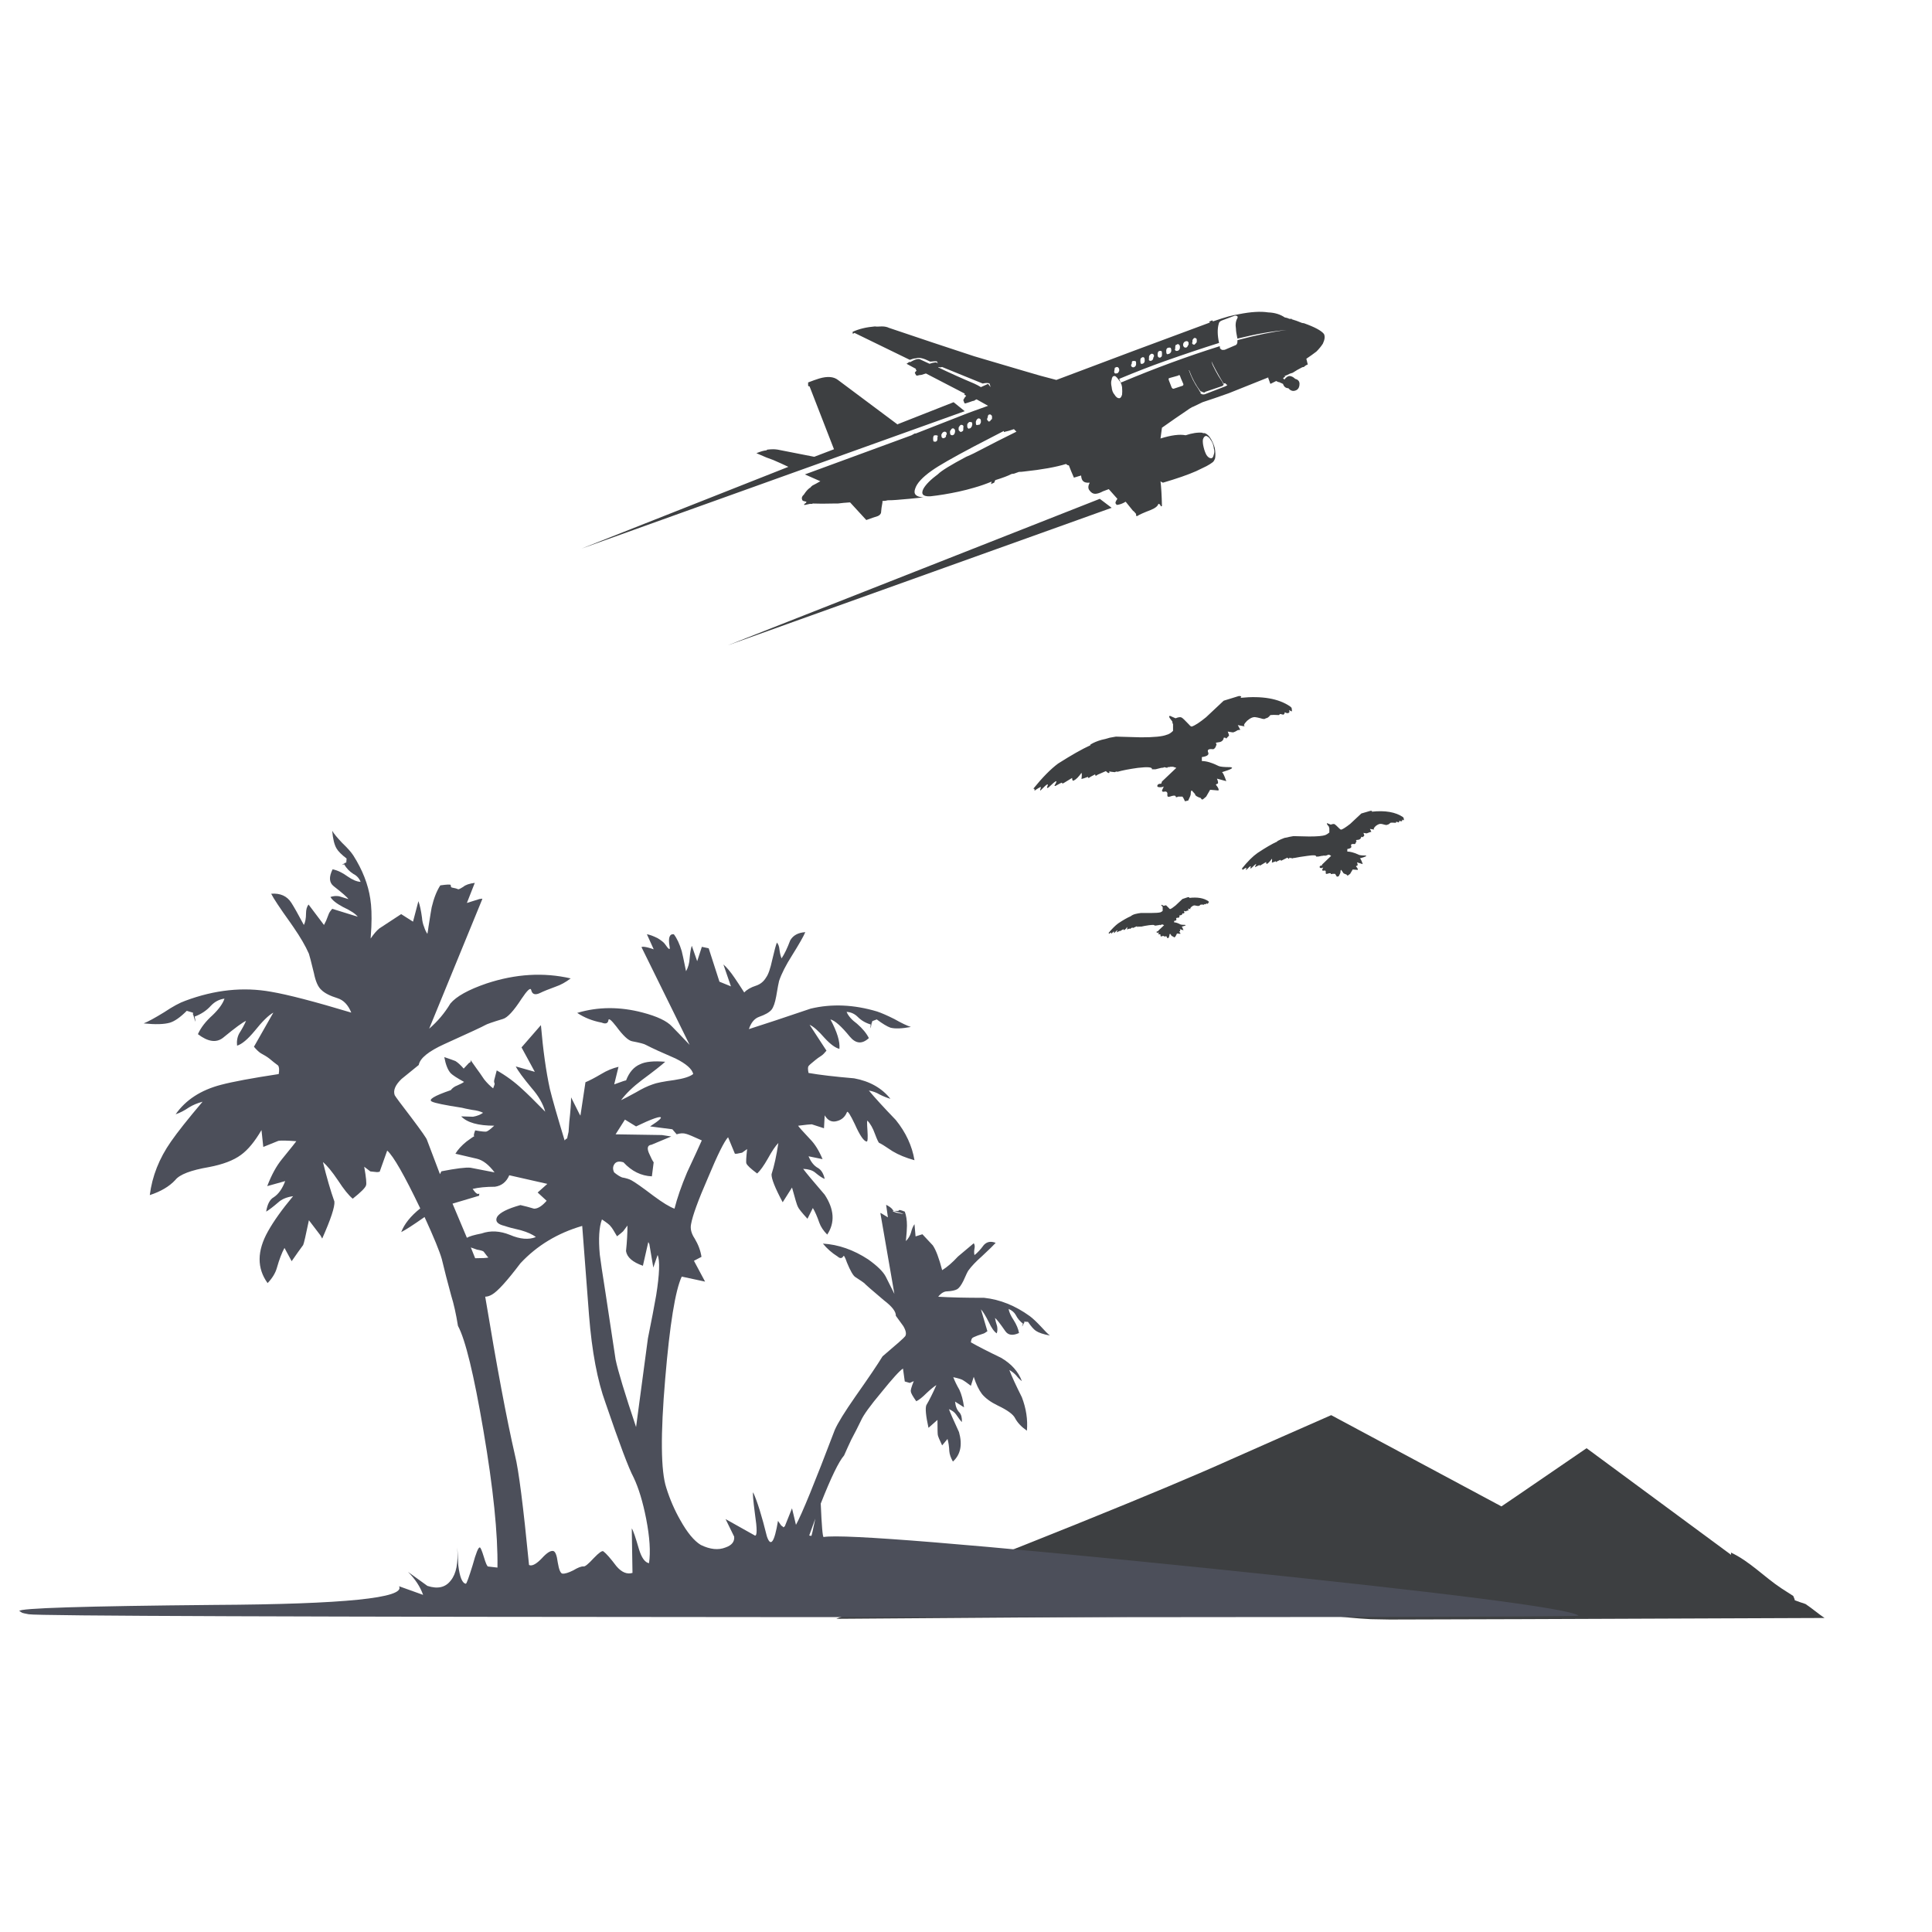 <?xml version="1.0" encoding="utf-8"?>
<!-- Generator: Adobe Illustrator 16.0.0, SVG Export Plug-In . SVG Version: 6.00 Build 0)  -->
<!DOCTYPE svg PUBLIC "-//W3C//DTD SVG 1.1//EN" "http://www.w3.org/Graphics/SVG/1.1/DTD/svg11.dtd">
<svg version="1.1" id="Layer_1" xmlns="http://www.w3.org/2000/svg" xmlns:xlink="http://www.w3.org/1999/xlink" x="0px" y="0px"
	 width="300px" height="300px" viewBox="0 0 300 300" enable-background="new 0 0 300 300" xml:space="preserve">
<g>
	<path fill="#3D3F41" d="M193.375,112.818l-1.172-0.224l0.391,0.726l-0.391,0.056l-0.391,0.223l-0.278,0.111
		c0,0.038-0.297,0-0.892-0.111c0.186,0.445,0.24,0.669,0.166,0.669l-0.278,0.279c-0.075,0.149-0.167,0.149-0.279,0h-0.222
		c-0.038,0.335-0.225,0.558-0.559,0.67l-0.668,0.111c0.111,0.261,0.129,0.39,0.055,0.39c-0.038,0.15-0.094,0.28-0.168,0.392
		c-0.149,0.186-0.279,0.26-0.392,0.223c-0.669-0.074-0.891,0.112-0.669,0.558c0.111,0.335-0.222,0.558-1.004,0.669v0.614
		c0.706,0,1.58,0.26,2.621,0.781c0.262,0.111,0.855,0.168,1.786,0.168c0.632,0.073,0.204,0.334-1.283,0.779
		c0.147,0.075,0.372,0.541,0.669,1.395l-1.449-0.39c0.186,0.447,0.221,0.706,0.111,0.781c-0.148,0.038-0.242,0.093-0.277,0.167
		c0.37,0.447,0.5,0.744,0.389,0.893l-1.283-0.112l-0.612,1.061l-0.392,0.334c-0.184,0.186-0.333,0.149-0.445-0.111
		c-0.595-0.186-0.893-0.391-0.893-0.613l-0.502-0.558c-0.112,0-0.168,0.185-0.168,0.558c0,0.149-0.129,0.483-0.391,1.003
		l-0.503,0.112c-0.185-0.409-0.315-0.651-0.39-0.725h-0.67c-0.26,0.148-0.391,0.131-0.391-0.056
		c-0.074-0.149-0.371-0.129-0.893,0.056c-0.262,0.074-0.391,0.019-0.391-0.168v-0.39c-0.076-0.186-0.203-0.261-0.392-0.224
		c-0.297,0.075-0.444,0.019-0.444-0.167l0.278-0.614c-0.187,0.074-0.354,0.112-0.503,0.112c-0.334,0-0.502-0.056-0.502-0.168
		c0-0.26,0.205-0.39,0.614-0.39l0.11-0.334l2.23-2.12l-0.502-0.168h-0.391c-0.148,0.037-0.242,0.057-0.279,0.057
		c-0.149-0.037-0.223,0-0.223,0.111l-0.504-0.111c-0.035,0.074-0.184,0.111-0.443,0.111l-0.895,0.223h-0.557
		c0.109-0.334-0.615-0.408-2.176-0.223c-1.34,0.186-2.399,0.39-3.18,0.614c-0.076-0.074-0.205-0.055-0.392,0.055
		c-0.261-0.037-0.427-0.055-0.501-0.055c-0.15,0-0.28-0.037-0.393-0.111c0.076,0.111,0.076,0.203,0,0.278
		c-0.073,0.075-0.24-0.018-0.502-0.278l-1.283,0.558c-0.258,0.223-0.389,0.203-0.389-0.056l-0.727,0.39
		c-0.26,0.223-0.391,0.223-0.391,0c-0.483,0.185-0.818,0.297-1.004,0.334c0.074-0.557,0.074-0.874,0-0.948
		c-0.447,0.631-0.838,1.023-1.17,1.171c-0.186,0.111-0.279-0.019-0.279-0.39l-1.282,0.78c-0.187,0.112-0.279,0.112-0.279,0
		c0-0.074-0.131-0.037-0.391,0.112c-0.187,0.111-0.354,0.203-0.503,0.279c-0.186,0.111-0.279,0.111-0.279,0
		c0.596-0.966,0.298-0.874-0.891,0.279c-0.187,0.149-0.279,0.149-0.279,0c0.334-0.707,0.037-0.576-0.893,0.39
		c-0.111,0.15-0.168,0.15-0.168,0c0.074-0.186,0.111-0.316,0.111-0.39c0.036-0.112-0.223,0.018-0.781,0.39
		c-0.148,0.15-0.223,0.15-0.223,0c0.074-0.111,0.018-0.166-0.168-0.166c1.413-1.748,2.695-3.051,3.848-3.905
		c2.047-1.302,3.721-2.251,5.021-2.846v-0.11c0.484-0.298,1.061-0.539,1.729-0.726c0.373-0.073,0.801-0.185,1.283-0.334l0.948-0.167
		l3.903,0.111c2.009,0,3.328-0.131,3.961-0.39c0.334-0.074,0.67-0.279,1.004-0.615v-1.059c-0.075-0.074-0.111-0.205-0.111-0.391
		c-0.335-0.408-0.502-0.669-0.502-0.781l0.111-0.111l0.892,0.39c0.446-0.185,0.763-0.222,0.95-0.111
		c0.148,0.073,0.537,0.446,1.169,1.115c0.151,0.185,0.28,0.279,0.392,0.279c0.483-0.148,1.228-0.632,2.231-1.45l2.733-2.565
		l2.174-0.67c0.187-0.074,0.371-0.074,0.558,0l-0.11,0.224c3.346-0.334,5.914,0.111,7.697,1.339
		c0.223,0.187,0.297,0.279,0.223,0.279c0.074,0.26,0.074,0.428,0,0.502l-0.391-0.224c0.074,0.224,0.074,0.353,0,0.391
		c-0.148,0.149-0.371,0.129-0.669-0.056c0,0.185-0.075,0.316-0.224,0.39c-0.26-0.073-0.446-0.111-0.559-0.111
		c0,0.074-0.037,0.131-0.111,0.168c-0.633-0.037-1.077-0.037-1.338,0c-0.26,0.334-0.502,0.501-0.727,0.501
		c-0.109,0.149-0.371,0.149-0.779,0c-0.445-0.111-0.707-0.167-0.781-0.167c-0.371-0.075-0.817,0.112-1.338,0.558
		C193.125,112.448,193.031,112.746,193.375,112.818z M185.559,140.598l0.277,0.056c0.148,0.037,0.262,0.037,0.335,0
		c0.075,0,0.149-0.056,0.224-0.168c0.111-0.037,0.297-0.037,0.559,0c0.037-0.037,0.056-0.074,0.056-0.111
		c0.037,0,0.112,0.019,0.224,0.055c0.037-0.037,0.057-0.093,0.057-0.167c0.111,0.074,0.204,0.094,0.277,0.057v-0.167l0.113,0.111
		c0.036-0.037,0.036-0.111,0-0.222c0.036,0,0.018-0.037-0.058-0.112c-0.706-0.482-1.69-0.65-2.957-0.502v-0.11h-0.222l-0.838,0.278
		l-1.061,1.004c-0.408,0.335-0.688,0.521-0.836,0.558c-0.073,0-0.129-0.037-0.167-0.112c-0.263-0.26-0.409-0.408-0.446-0.445
		c-0.074-0.037-0.203-0.02-0.39,0.056l-0.336-0.168l-0.056,0.056c0,0.037,0.074,0.131,0.224,0.279v0.614
		c-0.111,0.111-0.224,0.185-0.335,0.222c-0.26,0.074-0.781,0.112-1.563,0.112h-1.507l-0.39,0.056
		c-0.186,0.037-0.354,0.074-0.502,0.111c-0.262,0.074-0.483,0.187-0.67,0.335c-0.521,0.223-1.172,0.595-1.951,1.116
		c-0.446,0.334-0.949,0.836-1.508,1.505c0.076,0,0.111,0.019,0.111,0.056c0,0.075,0.021,0.075,0.057,0
		c0.224-0.149,0.316-0.187,0.279-0.111v0.111c0,0.075,0.019,0.075,0.057,0c0.333-0.372,0.445-0.409,0.333-0.111
		c0,0.037,0.038,0.037,0.112,0c0.445-0.484,0.559-0.521,0.334-0.112c0,0.037,0.037,0.037,0.111,0s0.148-0.074,0.225-0.111
		c0.074-0.074,0.111-0.094,0.111-0.056c0,0.037,0.036,0.037,0.109,0l0.503-0.279c0,0.149,0.037,0.186,0.112,0.111
		c0.147-0.038,0.295-0.187,0.445-0.446c0.036,0.037,0.036,0.167,0,0.39c0.073-0.037,0.204-0.094,0.391-0.167
		c0,0.112,0.056,0.112,0.168,0l0.277-0.167c0,0.111,0.057,0.129,0.166,0.056l0.504-0.224c0.111,0.112,0.168,0.149,0.168,0.112
		c0.035-0.037,0.035-0.074,0-0.112c0.072,0.039,0.129,0.056,0.166,0.056h0.168c0.074-0.037,0.131-0.037,0.168,0
		c0.297-0.074,0.705-0.148,1.227-0.223c0.632-0.074,0.911-0.057,0.836,0.056h0.225l0.334-0.056c0.111,0,0.187-0.019,0.225-0.057
		l0.167,0.057c0-0.074,0.037-0.093,0.112-0.057l0.11-0.055h0.111l0.222,0.112l-0.891,0.837l-0.057,0.111
		c-0.148,0-0.224,0.037-0.224,0.111c0,0.075,0.074,0.112,0.224,0.112c0.037,0,0.094-0.019,0.168-0.056l-0.111,0.223
		c0,0.074,0.074,0.093,0.223,0.057c0.073,0,0.111,0.037,0.111,0.111v0.11c0,0.112,0.057,0.15,0.167,0.112
		c0.187-0.075,0.298-0.092,0.336-0.056c0,0.075,0.054,0.093,0.166,0.056h0.278c0,0.038,0.037,0.13,0.113,0.279l0.221-0.056
		c0.074-0.224,0.111-0.353,0.111-0.391c0-0.15,0.039-0.224,0.112-0.224l0.167,0.224c0,0.075,0.111,0.149,0.336,0.223
		c0.073,0.111,0.146,0.131,0.221,0.056l0.112-0.111l0.224-0.446l0.502,0.056c0.074-0.038,0.02-0.148-0.166-0.334
		c0.037-0.037,0.072-0.056,0.111-0.056c0.073-0.037,0.073-0.148,0-0.334l0.559,0.167c-0.112-0.334-0.205-0.521-0.278-0.558
		c0.594-0.148,0.761-0.242,0.5-0.279c-0.334,0-0.558-0.017-0.668-0.055c-0.41-0.223-0.744-0.334-1.005-0.334V143
		c0.298-0.037,0.41-0.129,0.334-0.279c-0.073-0.149,0.02-0.223,0.279-0.223c0.037,0.037,0.094,0.02,0.168-0.056
		c0-0.037,0.019-0.093,0.056-0.167c0.036,0,0.018-0.037-0.056-0.112l0.278-0.056c0.149-0.037,0.224-0.13,0.224-0.278h0.11
		c0.037,0.037,0.074,0.037,0.111,0l0.112-0.111l-0.112-0.279c0.225,0.074,0.335,0.092,0.335,0.056l0.111-0.056l0.336-0.112
		l-0.168-0.224l0.445,0.057c-0.111-0.037-0.074-0.149,0.111-0.335C185.223,140.635,185.408,140.561,185.559,140.598z
		 M205.805,129.665c-0.408,0.15-1.247,0.224-2.511,0.224l-2.456-0.056l-0.611,0.111c-0.261,0.073-0.52,0.13-0.781,0.167
		c-0.41,0.148-0.78,0.315-1.115,0.502v0.056c-0.817,0.372-1.84,0.967-3.067,1.784c-0.743,0.521-1.562,1.339-2.454,2.455
		c0.111,0,0.148,0.037,0.111,0.112c0,0.074,0.037,0.074,0.111,0c0.373-0.262,0.541-0.336,0.502-0.224
		c0,0.037-0.019,0.112-0.057,0.224c0,0.074,0.038,0.074,0.111,0c0.559-0.596,0.745-0.671,0.559-0.224c0,0.074,0.057,0.074,0.166,0
		c0.745-0.745,0.932-0.818,0.56-0.224c0,0.074,0.057,0.074,0.168,0c0.073-0.036,0.185-0.093,0.335-0.167
		c0.148-0.075,0.223-0.093,0.223-0.056c0,0.075,0.057,0.075,0.168,0l0.836-0.502c0,0.261,0.055,0.353,0.168,0.279
		c0.187-0.112,0.428-0.372,0.725-0.78c0.037,0.037,0.037,0.242,0,0.613c0.111-0.038,0.316-0.112,0.613-0.223
		c0,0.148,0.076,0.148,0.224,0l0.503-0.224c0,0.15,0.092,0.168,0.279,0.056l0.779-0.39c0.149,0.148,0.241,0.205,0.278,0.168
		c0.037-0.038,0.037-0.094,0-0.168c0.074,0.037,0.168,0.056,0.278,0.056c0.037,0,0.131,0.018,0.279,0.056
		c0.11-0.075,0.187-0.094,0.223-0.056c0.521-0.111,1.209-0.224,2.064-0.335c0.967-0.148,1.412-0.111,1.338,0.111h0.336l0.558-0.111
		c0.149,0,0.259-0.018,0.334-0.055l0.278,0.055c0-0.111,0.037-0.13,0.111-0.055c0.037,0,0.113-0.038,0.223-0.112h0.224l0.278,0.167
		l-1.395,1.339l-0.055,0.167c-0.225,0-0.335,0.074-0.335,0.223c0,0.112,0.093,0.168,0.278,0.168c0.073,0,0.168-0.038,0.278-0.112
		l-0.168,0.391c0,0.111,0.112,0.15,0.336,0.111c0.112-0.037,0.185,0,0.224,0.112v0.279c0,0.111,0.074,0.148,0.224,0.111
		c0.333-0.112,0.521-0.131,0.558-0.056c0,0.112,0.092,0.13,0.279,0.056h0.391c0.037,0.037,0.129,0.185,0.278,0.446l0.278-0.057
		c0.185-0.334,0.279-0.538,0.279-0.613c0-0.261,0.037-0.39,0.11-0.39l0.278,0.39c0,0.111,0.188,0.223,0.559,0.334
		c0.073,0.186,0.186,0.205,0.336,0.057l0.221-0.168l0.392-0.668l0.782,0.055c0.074-0.075-0.02-0.26-0.279-0.558
		c0.037-0.038,0.111-0.075,0.223-0.112c0.074-0.037,0.057-0.205-0.056-0.501l0.892,0.279c-0.184-0.558-0.334-0.856-0.445-0.893
		c0.931-0.259,1.209-0.409,0.837-0.446c-0.595,0-0.968-0.056-1.115-0.168c-0.669-0.297-1.228-0.445-1.673-0.445v-0.392
		c0.482-0.073,0.688-0.222,0.613-0.445c-0.112-0.261,0.037-0.372,0.447-0.335c0.073,0.037,0.148,0,0.221-0.111
		c0.037-0.111,0.074-0.204,0.111-0.278c0.075,0,0.057-0.075-0.055-0.224l0.446-0.056c0.223-0.073,0.353-0.223,0.391-0.446h0.111
		c0.073,0.074,0.129,0.074,0.167,0l0.167-0.167c0.038,0,0-0.149-0.112-0.447c0.373,0.076,0.559,0.093,0.559,0.056l0.445-0.167
		l0.225-0.056l-0.225-0.447l0.727,0.111c-0.221-0.04-0.166-0.226,0.168-0.558c0.334-0.259,0.613-0.371,0.838-0.334
		c0.072,0,0.24,0.038,0.5,0.112c0.261,0.075,0.429,0.075,0.503,0c0.112,0,0.259-0.093,0.444-0.279c0.149-0.037,0.429-0.037,0.838,0
		c0.037-0.037,0.057-0.094,0.057-0.168c0.074,0,0.205,0.037,0.391,0.111c0.073-0.073,0.11-0.166,0.11-0.278
		c0.187,0.112,0.317,0.13,0.392,0.056c0.073-0.037,0.073-0.112,0-0.223l0.278,0.111c0.037-0.037,0.037-0.13,0-0.279
		c0.037,0,0-0.074-0.112-0.223c-1.153-0.78-2.77-1.059-4.853-0.837l0.058-0.111c-0.113-0.037-0.226-0.037-0.336,0l-1.338,0.391
		l-1.73,1.618c-0.668,0.52-1.133,0.818-1.394,0.892c-0.073,0-0.168-0.056-0.278-0.167c-0.41-0.408-0.651-0.633-0.726-0.67
		c-0.11-0.074-0.317-0.055-0.612,0.057l-0.559-0.223l-0.057,0.056c0,0.074,0.111,0.242,0.334,0.502c0,0.111,0.02,0.186,0.056,0.223
		v0.669C206.193,129.46,205.99,129.59,205.805,129.665z M281.792,250.117c-0.473-0.372-0.951-0.716-1.434-1.048
		c-0.565-0.184-1.122-0.374-1.663-0.579c-0.016-0.063-0.023-0.12-0.042-0.189c-0.022-0.045-0.102-0.236-0.197-0.482
		c-0.603-0.384-1.208-0.767-1.817-1.168c-2.661-1.748-4.954-4.221-7.855-5.568c0.005,0.118,0.015,0.229,0.02,0.35l-22.441-16.557
		c-3.421,2.344-6.898,4.723-10.432,7.139c-1.004,0.67-1.935,1.302-2.789,1.896l-26.438-14.167
		c-5.169,2.269-10.394,4.573-15.672,6.916c-10.487,4.724-30.882,12.959-61.188,24.709l76.525-0.558
		c2.157,0.298,4.314,0.502,6.469,0.613l2.959,0.055c4.794,0,27.302-0.078,67.512-0.242
		C282.794,250.88,282.29,250.509,281.792,250.117z M132.402,51.801v-0.279c0.968-0.446,2.12-0.724,3.458-0.836
		c0.186,0.038,0.54,0.038,1.061,0c0.446,0,0.818,0.075,1.116,0.223c4.61,1.563,9.016,3.03,13.219,4.406
		c2.639,0.781,5.225,1.544,7.751,2.287c1.712,0.521,3.386,0.985,5.021,1.395c7.959-3.013,15.916-5.988,23.873-8.925l-0.168-0.111
		l0.504-0.223l0.111,0.166c0.967-0.334,1.783-0.594,2.452-0.779c0.597-0.15,1.116-0.262,1.563-0.336
		c1.859-0.371,3.383-0.464,4.572-0.279c1.004,0.037,1.859,0.299,2.566,0.781c0.262,0.038,0.501,0.112,0.727,0.223h0.391
		l-0.057,0.056c0.521,0.149,1.041,0.334,1.562,0.558c0.11,0.039,0.224,0.056,0.336,0.056c1.673,0.595,2.714,1.152,3.122,1.673
		c0.188,0.373,0.131,0.874-0.167,1.506c-0.261,0.409-0.595,0.818-1.004,1.227c-0.483,0.372-1.005,0.744-1.562,1.116l0.221,0.892
		c-0.221,0.074-0.426,0.205-0.61,0.391c-0.112,0-0.205,0.019-0.278,0.056c-0.521,0.26-1.006,0.54-1.451,0.837
		c-0.299,0.074-0.576,0.185-0.838,0.334c-0.146,0.075-0.277,0.129-0.39,0.168l-0.058,0.055h0.168l-0.389,0.279l0.221,0.224
		c0.263-0.372,0.541-0.558,0.838-0.558c0.298,0.037,0.576,0.186,0.836,0.445c0.447,0.112,0.671,0.373,0.671,0.781
		c0,0.447-0.149,0.763-0.446,0.949c-0.482,0.259-0.912,0.167-1.283-0.279c-0.408,0-0.688-0.223-0.836-0.67l-0.613-0.279H198.5
		l-0.335-0.167l-0.892,0.445c-0.076-0.149-0.133-0.297-0.168-0.445l-0.168-0.447v-0.111c-2.306,0.929-4.352,1.748-6.137,2.454
		c-1.563,0.558-2.918,1.023-4.07,1.395c-0.482,0.223-0.985,0.465-1.506,0.726h-0.056c-0.336,0.185-0.651,0.39-0.949,0.613
		c-1.003,0.669-2.268,1.543-3.792,2.622c-0.037,0.334-0.111,0.892-0.224,1.673c1.673-0.521,2.974-0.688,3.903-0.502
		c1.004-0.335,1.879-0.466,2.623-0.392c0,0.037,0.018,0.057,0.055,0.057h0.168c0.26,0,0.558,0.205,0.893,0.613
		c0.334,0.483,0.596,1.041,0.781,1.673c0.111,0.632,0.129,1.171,0.057,1.618c-0.113,0.334-0.262,0.558-0.447,0.669
		c-0.186,0.148-0.482,0.334-0.893,0.558c-0.521,0.26-1.06,0.521-1.615,0.781c-1.267,0.558-2.977,1.153-5.134,1.785
		c-0.149-0.037-0.278-0.111-0.391-0.224c0.112,0.894,0.187,2.176,0.224,3.849l-0.167,0.055c-0.075-0.259-0.206-0.39-0.391-0.39
		c-0.075,0.334-0.466,0.651-1.173,0.948c-1.078,0.41-1.783,0.726-2.119,0.949c-0.111,0-0.167-0.038-0.167-0.112v-0.223l-0.392-0.446
		h-0.055l-1.172-1.451c-0.482,0.298-0.947,0.466-1.395,0.503l-0.111-0.168c-0.149-0.111-0.074-0.373,0.223-0.781l-1.338-1.505
		l-0.895,0.334c-0.481,0.261-0.891,0.391-1.227,0.391c-0.335,0-0.632-0.186-0.893-0.558c-0.225-0.296-0.204-0.687,0.056-1.171
		c-0.483,0.038-0.817-0.037-1.004-0.224c-0.187-0.148-0.297-0.445-0.334-0.892l-1.115,0.334c-0.298-0.668-0.558-1.3-0.782-1.896
		l-0.223-0.057c-0.111-0.074-0.186-0.129-0.225-0.167c-1.561,0.483-3.735,0.874-6.525,1.171c-0.259,0.037-0.52,0.056-0.779,0.056
		l-0.781,0.279c-0.111,0-0.241,0.019-0.392,0.055c-0.481,0.262-1.317,0.578-2.51,0.949l-0.166,0.39l-0.503,0.224l0.111-0.391
		c-0.892,0.372-1.803,0.688-2.731,0.948c-0.745,0.223-1.544,0.427-2.4,0.613c-1.562,0.335-3.03,0.577-4.405,0.726h-0.057
		c-1.079,0.038-1.414-0.354-1.004-1.171c0.372-0.67,1.134-1.432,2.287-2.288c0.521-0.521,1.971-1.411,4.352-2.676
		c0.445-0.187,0.854-0.372,1.227-0.558c2.715-1.413,4.908-2.528,6.581-3.346l-0.391-0.391c-0.521,0.186-1.043,0.335-1.563,0.447
		v-0.168c-1.748,0.893-3.292,1.693-4.629,2.399c-3.31,1.747-5.485,2.994-6.526,3.736c-1.488,1.042-2.362,1.989-2.623,2.846
		c-0.297,0.817,0.13,1.264,1.283,1.338c-1.375,0.149-2.77,0.279-4.184,0.391c-0.482,0.037-0.929,0.056-1.337,0.056
		c-0.261,0.074-0.539,0.111-0.837,0.111v0.223c-0.111,0.558-0.186,1.097-0.223,1.618c-0.074,0.224-0.242,0.391-0.501,0.502
		c-0.484,0.149-1.079,0.354-1.785,0.613l-2.51-2.733H131.9c-0.633,0.039-1.228,0.093-1.786,0.168h-0.558
		c-1.413,0.037-2.547,0.037-3.402,0v0.056h-0.391l-0.782,0.168c-0.148,0-0.167-0.057-0.055-0.168c0.372-0.224,0.39-0.353,0.055-0.39
		c-0.296-0.037-0.445-0.149-0.445-0.335c-0.075-0.148-0.019-0.353,0.166-0.613h0.057c0-0.037,0.038-0.093,0.111-0.167
		c0.26-0.41,0.54-0.726,0.836-0.949l0.057-0.055v0.055c0.111-0.149,0.241-0.279,0.391-0.39c0.371-0.186,0.78-0.408,1.226-0.67
		l-2.398-1.059l16.566-6.079c0.186-0.112,0.353-0.206,0.501-0.279h0.168c2.64-1.042,5.299-2.082,7.976-3.123
		c0.333-0.112,0.687-0.242,1.06-0.391c0.705-0.261,1.433-0.52,2.174-0.781l-1.784-1.003c-0.187,0.074-0.315,0.149-0.39,0.224
		c-0.074,0-0.168,0.017-0.28,0.055c-0.297,0.111-0.632,0.224-1.004,0.334c-0.111,0.037-0.185,0.019-0.222-0.055l-0.168-0.447
		c0.147-0.297,0.297-0.52,0.447-0.669l-0.279-0.168l0.055-0.167l-6.024-3.125l-0.724,0.224c-0.186,0-0.391,0.038-0.615,0.112
		c-0.111,0-0.185-0.038-0.222-0.112l-0.168-0.334c0.038-0.074,0.111-0.168,0.223-0.279l0.057-0.111l-0.111-0.057v-0.167
		l-1.451-0.781c0.186-0.111,0.353-0.223,0.502-0.334v0.111c0.409-0.224,0.669-0.353,0.781-0.391c0.298-0.111,0.54-0.149,0.726-0.111
		c0.558,0.261,1.078,0.502,1.561,0.725c0.297-0.111,0.614-0.186,0.949-0.223c0.176,0.036,0.315,0.101,0.417,0.195
		c-0.028-0.027-0.075-0.074-0.139-0.14l-0.057-0.167c0-0.075-0.353-0.075-1.059,0c-0.521-0.26-0.93-0.428-1.228-0.502
		c-0.409-0.111-0.744-0.111-1.004,0h-0.112c-0.148,0-0.428,0.074-0.836,0.223l-8.59-4.183
		C132.533,51.801,132.439,51.839,132.402,51.801z M145.566,67.642c-0.038-0.038-0.131-0.056-0.278-0.056
		c-0.112,0-0.205,0.018-0.279,0.056c-0.076,0.11-0.112,0.241-0.112,0.39v0.167c0,0.111,0.018,0.224,0.056,0.334
		c0.036,0.039,0.148,0.056,0.335,0.056c0.037,0,0.11-0.056,0.222-0.167c0.037-0.112,0.057-0.224,0.057-0.334v-0.224
		C145.641,67.752,145.641,67.679,145.566,67.642z M147.015,67.418c0-0.111-0.037-0.224-0.111-0.334
		c-0.11-0.037-0.204-0.056-0.278-0.056c-0.111,0.037-0.206,0.092-0.279,0.167c-0.038,0.075-0.093,0.168-0.168,0.279v0.168
		c0,0.148,0.039,0.26,0.112,0.334c0.112,0.075,0.186,0.092,0.224,0.056c0.111,0,0.222-0.056,0.334-0.167
		c0.037-0.038,0.055-0.129,0.055-0.278L147.015,67.418z M148.299,66.86c0-0.111-0.037-0.186-0.111-0.223
		c-0.075-0.111-0.168-0.148-0.279-0.111c-0.074,0-0.149,0.055-0.223,0.167c-0.038,0.111-0.093,0.185-0.167,0.222v0.279
		c0,0.262,0.111,0.392,0.333,0.392c0.112,0,0.225-0.056,0.336-0.168c0.036-0.111,0.074-0.224,0.111-0.334V66.86z M149.582,66.136
		c-0.038-0.112-0.149-0.167-0.335-0.167c-0.074,0-0.148,0.055-0.223,0.167c-0.111,0.111-0.168,0.223-0.168,0.335v0.223
		c0,0.111,0.038,0.185,0.111,0.222c0.112,0.112,0.186,0.168,0.225,0.168c0.111-0.037,0.222-0.094,0.333-0.168
		c0.039-0.074,0.057-0.167,0.057-0.279v-0.222C149.62,66.303,149.62,66.21,149.582,66.136z M150.977,65.913
		c0-0.112-0.019-0.224-0.057-0.335c-0.111-0.037-0.223-0.057-0.334-0.057c-0.112,0-0.186,0.057-0.225,0.168
		c-0.111,0.037-0.166,0.13-0.166,0.279v0.279c0,0.111,0.036,0.186,0.112,0.224c0.036,0.111,0.11,0.129,0.22,0.056
		c0.111,0,0.188-0.037,0.225-0.111c0.111-0.112,0.167-0.205,0.167-0.279L150.977,65.913z M186.895,69.426
		c0.112,0.484,0.263,0.894,0.447,1.228c0.223,0.334,0.465,0.502,0.725,0.502c0.187,0,0.316-0.167,0.392-0.502
		c0.11-0.297,0.131-0.596,0.058-0.892c-0.039-0.112-0.058-0.224-0.058-0.336c-0.074-0.445-0.242-0.836-0.502-1.171
		c-0.147-0.26-0.298-0.408-0.446-0.446c-0.035-0.074-0.109-0.112-0.223-0.112c-0.225,0-0.391,0.186-0.503,0.558
		C186.747,68.589,186.784,68.981,186.895,69.426z M183.717,59.554c-0.297-0.669-0.464-1.079-0.501-1.227
		c-0.075-0.112-0.168-0.112-0.278,0l-1.396,0.39c-0.112,0.037-0.112,0.185,0,0.447l0.392,1.003c0.11,0.187,0.24,0.242,0.391,0.168
		l1.338-0.446C183.773,59.777,183.791,59.665,183.717,59.554z M190.578,59.777c-0.111-0.039-0.225-0.13-0.336-0.279l-0.223,0.056
		c0.03,0.03,0.049,0.076,0.056,0.139c-0.009-0.056-0.024-0.084-0.056-0.084l-0.057-0.111c-0.893-1.487-1.506-2.623-1.841-3.402
		c0.073,0.334,0.187,0.632,0.335,0.892c0.148,0.335,0.409,0.818,0.779,1.45l0.615,0.948v0.112l0.11,0.111
		c0.074,0.112,0.038,0.205-0.11,0.279l-0.057,0.056l-2.622,0.893l-0.11,0.111c-0.186,0-0.316-0.037-0.391-0.111l-0.279-0.112
		c-0.707-0.93-1.283-2.008-1.729-3.234h-0.054c0.371,1.079,0.873,2.063,1.505,2.956l0.223,0.391l0.226,0.056l-0.226,0.055
		c0.149,0.26,0.392,0.354,0.726,0.279l3.18-1.226C190.43,59.927,190.541,59.851,190.578,59.777z M185.168,53.418
		c0.111,0.074,0.203,0.111,0.279,0.111c0.111-0.074,0.203-0.167,0.279-0.279c0.072-0.037,0.108-0.111,0.108-0.222v-0.224
		c0-0.112-0.019-0.186-0.058-0.224c-0.108-0.074-0.185-0.11-0.221-0.11c-0.111,0-0.188,0.037-0.224,0.11
		c-0.112,0.111-0.167,0.205-0.167,0.279v0.279C185.093,53.214,185.093,53.308,185.168,53.418z M183.717,53.642
		c0,0.075,0.057,0.167,0.168,0.279c0.074,0.037,0.147,0.056,0.223,0.056c0.111,0,0.205-0.056,0.279-0.168
		c0.037-0.111,0.094-0.205,0.168-0.279v-0.279c0.036-0.037,0-0.111-0.111-0.222c-0.037-0.037-0.111-0.057-0.225-0.057
		c-0.26,0.037-0.428,0.186-0.502,0.446V53.642z M182.488,54.366c0.039,0.112,0.15,0.149,0.336,0.112
		c0.074,0,0.148-0.038,0.224-0.112c0.111-0.111,0.168-0.242,0.168-0.39v-0.168c0-0.111-0.039-0.205-0.112-0.279
		c-0.111-0.074-0.187-0.111-0.224-0.111c-0.11,0.074-0.223,0.131-0.335,0.168c-0.036,0.111-0.057,0.222-0.057,0.334v0.224
		C182.416,54.255,182.416,54.33,182.488,54.366z M181.096,54.59c0,0.334,0.094,0.465,0.279,0.391
		c0.262-0.038,0.426-0.187,0.501-0.447v-0.168c0-0.296-0.11-0.427-0.334-0.39c-0.263,0-0.409,0.13-0.446,0.39V54.59z
		 M179.757,55.147c0,0.112,0.019,0.187,0.056,0.223c0.037,0.111,0.149,0.168,0.336,0.168c0.037-0.037,0.111-0.094,0.223-0.168
		c0.037-0.074,0.057-0.167,0.057-0.279v-0.223c0-0.187-0.02-0.298-0.057-0.334c-0.074-0.037-0.148-0.056-0.223-0.056
		c-0.111,0-0.205,0.037-0.278,0.111c-0.075,0.112-0.112,0.223-0.112,0.334L179.757,55.147L179.757,55.147z M178.697,56.04
		c0.26-0.074,0.39-0.242,0.39-0.501l0.112-0.224c0-0.26-0.131-0.391-0.391-0.391c-0.224,0.112-0.354,0.261-0.392,0.446v0.279
		C178.346,55.91,178.438,56.04,178.697,56.04z M177.079,56.152h0.002c0,0.297,0.092,0.408,0.276,0.334
		c0.111,0,0.205-0.056,0.279-0.168c0.075-0.037,0.111-0.13,0.111-0.279v-0.167c0-0.334-0.131-0.465-0.391-0.391
		c-0.037,0.037-0.111,0.094-0.225,0.168c-0.037,0.074-0.054,0.167-0.054,0.278V56.152z M175.629,56.654
		c0,0.259,0.131,0.39,0.391,0.39c0.111-0.037,0.205-0.093,0.278-0.168c0.075-0.111,0.112-0.205,0.112-0.278v-0.279
		c0-0.111-0.02-0.185-0.057-0.222c-0.11-0.037-0.186-0.057-0.224-0.057c-0.112,0-0.223,0.02-0.334,0.057
		c-0.037,0.111-0.058,0.242-0.058,0.39L175.629,56.654z M173.79,58.828c0.074,0.186,0.147,0.373,0.224,0.557
		c0.109-0.036,0.185-0.055,0.221-0.055c5.131-2.156,10.188-4.016,15.17-5.578c0,0.112,0.021,0.242,0.058,0.392
		c0.111,0.037,0.185,0.092,0.224,0.166c0.111,0.039,0.278,0.039,0.502,0l1.563-0.669c0.297-0.075,0.428-0.334,0.393-0.781
		l0.053-0.056c2.938-0.781,5.467-1.302,7.587-1.562c-2.269,0.186-4.813,0.633-7.64,1.338c-0.15-0.706-0.226-1.209-0.226-1.505
		c-0.11-0.67-0.038-1.227,0.226-1.673c0.109-0.261-0.021-0.391-0.393-0.391l-1.952,0.726c-0.335,0.111-0.521,0.297-0.559,0.558
		c-0.224,0.781-0.204,1.766,0.056,2.956c-2.604,0.819-5.428,1.767-8.479,2.845C178.623,56.876,176.282,57.787,173.79,58.828z
		 M173.008,57.657c0,0.26,0.094,0.372,0.279,0.334c0.146,0,0.26-0.037,0.335-0.111c0.036-0.074,0.092-0.168,0.167-0.279v-0.223
		c0-0.111-0.055-0.224-0.167-0.335c-0.075-0.037-0.149-0.056-0.224-0.056c-0.111,0.037-0.205,0.074-0.279,0.111
		c-0.037,0.112-0.057,0.224-0.057,0.334L173.008,57.657z M172.618,60.111c0.036,0.484,0.185,0.875,0.444,1.171
		c0.225,0.372,0.465,0.558,0.727,0.558c0.186,0,0.334-0.186,0.445-0.558c0.037-0.297,0.037-0.688,0-1.171
		c-0.036-0.26-0.111-0.502-0.223-0.725c0,0,0.001,0,0.001,0c-0.11-0.148-0.223-0.296-0.333-0.444
		c-0.262-0.372-0.466-0.558-0.615-0.558c-0.26,0-0.407,0.186-0.444,0.558C172.506,59.238,172.506,59.628,172.618,60.111z
		 M152.314,65.355c0-0.26-0.131-0.391-0.391-0.391c-0.188,0.074-0.316,0.242-0.391,0.502v0.223c0,0.297,0.111,0.39,0.335,0.279
		c0.147,0,0.241-0.019,0.276-0.055c0.076-0.112,0.131-0.224,0.168-0.335v-0.223H152.314z M153.986,64.518
		c-0.11-0.112-0.185-0.167-0.223-0.167c-0.187,0-0.297,0.055-0.334,0.167c-0.037,0.111-0.056,0.204-0.056,0.279l-0.11,0.279
		c0,0.074,0.035,0.149,0.11,0.223c0.074,0.111,0.147,0.167,0.224,0.167c0.147-0.074,0.241-0.167,0.277-0.279
		c0.111-0.037,0.168-0.111,0.168-0.223v-0.222C154.044,64.629,154.025,64.556,153.986,64.518z M145.733,56.988
		c0,0.037-0.018,0.056-0.056,0.056c1.858,0.893,3.719,1.729,5.579,2.51c0.334,0.148,0.688,0.334,1.059,0.557
		c0.336-0.148,0.707-0.316,1.115-0.502l0.391,0.502l-0.166-0.557c-0.187-0.111-0.54-0.111-1.062,0l-6.302-2.566
		c-0.112,0.037-0.223,0.056-0.334,0.056L145.733,56.988z M149.805,63.849l-1.728-1.395l-8.646,3.403l-0.057,0.056l-9.259-6.917
		c-0.67-0.521-1.636-0.595-2.901-0.224c-0.482,0.149-1.059,0.354-1.728,0.613v0.502c0.037,0.075,0.111,0.112,0.222,0.112
		l3.793,9.761l-3.068,1.171l-5.688-1.116c-0.262-0.038-0.484-0.055-0.67-0.055c-0.26,0-0.558,0.018-0.893,0.055
		c-0.037,0-0.093,0.037-0.167,0.111c-0.409,0.038-0.929,0.186-1.562,0.446c0.521,0.224,1.041,0.446,1.562,0.669
		c0.372,0.15,0.725,0.279,1.06,0.391c0.781,0.335,1.561,0.688,2.343,1.059l-32.183,12.72L149.805,63.849z M170.775,77.458
		l-57.783,22.757l59.626-21.363L170.775,77.458z M174.292,57.212v-0.223c0-0.112,0.056-0.223,0.167-0.334
		c0.111-0.112,0.205-0.168,0.279-0.168c0.148,0,0.24,0.037,0.277,0.111c0.074,0.074,0.112,0.149,0.112,0.223v0.223
		c-0.075,0.148-0.13,0.279-0.168,0.39c-0.11,0.037-0.187,0.057-0.224,0.057c-0.111,0-0.204-0.02-0.278-0.057
		C174.346,57.397,174.291,57.323,174.292,57.212L174.292,57.212z"/>
	<path fill="#4C4F5A" d="M51.583,129.003c0.26,0.447,0.78,1.079,1.562,1.896c0.818,0.781,1.394,1.432,1.729,1.953
		c1.413,2.231,2.287,4.462,2.622,6.693c0.186,1.153,0.242,2.622,0.167,4.407c-0.038,0.558-0.075,1.153-0.111,1.785
		c0.483-0.708,0.929-1.227,1.338-1.562l3.403-2.231l1.841,1.171l0.836-3.18c0.223,0.595,0.409,1.451,0.558,2.566
		c0.038,0.521,0.149,1.003,0.334,1.45c0.112,0.372,0.279,0.725,0.502,1.06c0.075-0.372,0.131-0.725,0.167-1.06
		c0.298-1.896,0.465-2.918,0.502-3.068c0.334-1.413,0.781-2.548,1.338-3.402c1.041-0.149,1.58-0.167,1.618-0.057
		c0,0.224,0.056,0.354,0.167,0.392c0.446,0.074,0.781,0.167,1.004,0.279c0.186-0.039,0.446-0.168,0.781-0.391
		c0.334-0.296,0.93-0.501,1.785-0.613l-1.228,3.123l1.952-0.613c0.186-0.037,0.316-0.056,0.391-0.056l0.056,0.056l-8.255,20.135
		c1.301-1.116,2.398-2.416,3.291-3.904c0.93-1.116,2.808-2.157,5.634-3.124c4.5-1.485,8.85-1.747,13.051-0.78
		c-0.78,0.594-1.562,1.022-2.342,1.284c-1.116,0.408-1.897,0.726-2.343,0.947c-0.818,0.409-1.301,0.262-1.451-0.446
		c-0.111-0.408-0.613,0.057-1.506,1.395c-1.227,1.896-2.194,2.938-2.9,3.123c-1.6,0.484-2.51,0.802-2.733,0.949
		c-0.297,0.186-2.417,1.172-6.358,2.955c-2.455,1.116-3.775,2.194-3.96,3.235c-1.599,1.301-2.491,2.026-2.677,2.175
		c-0.967,0.932-1.32,1.768-1.06,2.512c0.112,0.223,0.967,1.377,2.566,3.457c1.599,2.119,2.417,3.291,2.455,3.514l2.008,5.299
		l0.223-0.445c2.269-0.445,3.775-0.633,4.519-0.558c0.595,0.11,1.84,0.354,3.737,0.725c-0.893-1.188-1.803-1.896-2.733-2.118
		c-2.082-0.484-3.198-0.744-3.347-0.781c0.372-0.633,0.949-1.265,1.729-1.896c0.708-0.52,1.116-0.799,1.228-0.836
		c-0.148,0-0.112-0.298,0.112-0.893c1.041,0.185,1.636,0.24,1.785,0.168c0.223-0.074,0.613-0.373,1.171-0.896
		c-2.491,0-4.202-0.481-5.131-1.448c0.93,0.037,1.544,0.057,1.841,0.057c0.632-0.111,1.153-0.316,1.562-0.614
		c-0.446-0.224-1.004-0.371-1.673-0.445c-0.818-0.149-1.357-0.261-1.618-0.336c-2.64-0.407-4.184-0.724-4.629-0.946
		c-0.67-0.299,0.297-0.894,2.9-1.785c0.26-0.336,0.595-0.577,1.004-0.727c0.521-0.223,0.874-0.408,1.06-0.558
		c-1.079-0.595-1.766-1.042-2.064-1.339c-0.446-0.482-0.781-1.318-1.004-2.51c0.78,0.26,1.356,0.465,1.729,0.612
		c0.372,0.226,0.8,0.614,1.283,1.173l0.836-0.894c0.224-0.037,0.297-0.187,0.224-0.445l0.948,1.339
		c0.335,0.444,0.726,1.004,1.171,1.674c0.446,0.558,0.911,1.021,1.395,1.395c0.186-0.447,0.26-0.707,0.223-0.78
		c-0.074-0.112-0.093-0.278-0.056-0.503l0.391-1.506c1.45,0.816,2.789,1.803,4.016,2.956c0.706,0.633,1.877,1.785,3.514,3.459
		c-0.335-1.228-1.042-2.455-2.12-3.683c-1.301-1.563-2.119-2.678-2.454-3.348l2.957,0.838l-2.064-3.793l3.012-3.459
		c0.334,3.904,0.799,7.215,1.394,9.93c0.372,1.523,1.134,4.184,2.287,7.976c0.223-0.261,0.353-0.353,0.39-0.278
		c0-0.074,0.074-0.428,0.223-1.06l0.112-1.563c0.186-1.673,0.279-2.938,0.279-3.791l1.283,2.563l0.167,0.278l0.781-5.187
		c0.632-0.261,1.45-0.688,2.454-1.282c0.855-0.521,1.748-0.894,2.678-1.115l-0.669,2.73c1.189-0.443,1.804-0.648,1.84-0.611
		c0.484-1.266,1.209-2.102,2.175-2.512c0.818-0.408,2.12-0.539,3.905-0.389c-0.558,0.52-1.767,1.468-3.625,2.844
		c-1.376,1.041-2.455,2.083-3.235,3.123c0.334-0.148,1.116-0.559,2.342-1.229c0.93-0.557,1.785-0.965,2.566-1.228
		c0.558-0.222,1.673-0.444,3.346-0.668c1.487-0.224,2.473-0.539,2.957-0.946c-0.186-0.781-1.097-1.582-2.733-2.399
		c-2.083-0.894-3.625-1.601-4.629-2.12c-0.224-0.146-0.93-0.335-2.12-0.559c-0.595-0.11-1.413-0.873-2.454-2.287
		c-0.781-1.002-1.19-1.338-1.228-1.002c-0.074,0.521-0.428,0.649-1.06,0.39c-1.413-0.261-2.677-0.763-3.792-1.505
		c3.235-0.969,6.619-0.986,10.151-0.057c2.269,0.594,3.793,1.319,4.574,2.174c0.484,0.484,1.395,1.435,2.733,2.846l-7.474-15.171
		c0.037-0.037,0.093-0.056,0.167-0.056c0.038,0,0.112,0,0.224,0c0.372,0.037,0.874,0.167,1.506,0.391l-1.06-2.343
		c0.446,0.074,1.004,0.279,1.673,0.614c0.596,0.372,0.967,0.669,1.116,0.892c0.632,0.93,0.874,1.042,0.725,0.335
		c-0.223-1.301,0-1.915,0.669-1.84c0.484,0.632,0.893,1.505,1.228,2.622c0.074,0.26,0.297,1.301,0.669,3.123
		c0.334-0.595,0.52-1.263,0.558-2.006c0.074-0.855,0.186-1.505,0.334-1.952l0.837,2.398l0.725-2.23l1.06,0.224l1.673,5.188
		l1.785,0.726l-1.172-3.401c0.521,0.444,1.097,1.133,1.729,2.063c0.334,0.483,0.836,1.246,1.506,2.287
		c0.409-0.445,1.023-0.799,1.841-1.06c0.669-0.223,1.189-0.651,1.562-1.282c0.334-0.447,0.651-1.358,0.948-2.733
		c0.333-1.449,0.576-2.341,0.725-2.677c0.223,0.261,0.353,0.614,0.391,1.06c0.074,0.595,0.185,1.06,0.333,1.394
		c0.447-0.668,0.894-1.598,1.34-2.79c0.445-0.78,1.227-1.208,2.342-1.281c-0.261,0.632-0.948,1.839-2.064,3.625
		c-0.967,1.524-1.636,2.845-2.008,3.959c-0.074,0.261-0.222,1.062-0.447,2.397c-0.185,1.005-0.427,1.693-0.725,2.064
		c-0.334,0.407-0.985,0.78-1.952,1.116c-0.706,0.26-1.227,0.892-1.562,1.896c2.454-0.78,5.652-1.842,9.594-3.181
		c3.272-0.78,6.712-0.631,10.319,0.447c0.668,0.224,1.562,0.611,2.677,1.17c1.116,0.634,1.97,1.041,2.565,1.229
		c-1.413,0.262-2.472,0.298-3.179,0.111c-0.521-0.188-1.228-0.613-2.12-1.282l-0.725,0.278c0.038,0.11,0.02,0.187-0.056,0.223
		c-0.186,1.042-0.241,1.135-0.167,0.279c-0.78-0.225-1.45-0.612-2.007-1.172c-0.484-0.483-1.061-0.744-1.729-0.78
		c0.26,0.632,0.8,1.245,1.617,1.841c0.856,0.743,1.469,1.486,1.841,2.23c-1.041,0.967-2.027,0.893-2.957-0.224
		c-1.301-1.6-2.305-2.491-3.012-2.677c1.042,1.934,1.506,3.458,1.395,4.574c-0.632-0.15-1.395-0.709-2.288-1.676
		c-0.966-1.113-1.747-1.804-2.342-2.063l2.621,4.018c-0.296,0.37-0.558,0.631-0.78,0.779c-0.41,0.262-0.744,0.502-1.004,0.725
		c-0.558,0.446-0.893,0.744-1.004,0.894c-0.111,0.147-0.111,0.503,0,1.062c1.673,0.297,4.035,0.575,7.084,0.836
		c2.417,0.445,4.295,1.506,5.633,3.179c-0.521-0.148-1.079-0.371-1.673-0.669c-0.484-0.297-1.042-0.504-1.673-0.612
		c0.893,1.076,2.287,2.603,4.183,4.572c1.563,1.935,2.529,4.018,2.9,6.247c-1.337-0.371-2.471-0.836-3.401-1.395
		c-1.153-0.779-1.84-1.209-2.063-1.283c-0.112-0.037-0.334-0.502-0.67-1.395c-0.333-0.93-0.725-1.617-1.169-2.063
		c-0.076-0.074-0.076,0.428,0,1.506c0.074,1.151,0.036,1.729-0.112,1.729c-0.446-0.037-1.061-0.929-1.84-2.677
		c-0.707-1.487-1.116-2.119-1.228-1.896c-0.297,0.743-0.818,1.209-1.561,1.395c-0.782,0.224-1.414-0.074-1.898-0.893l-0.111,2.008
		c-1.226-0.407-1.858-0.613-1.895-0.613c-0.262,0-0.968,0.074-2.12,0.222c0.074,0.15,0.688,0.838,1.841,2.065
		c0.743,0.744,1.395,1.783,1.953,3.123l-2.177-0.446c0.373,0.894,0.875,1.507,1.507,1.841c0.483,0.299,0.818,0.854,1.003,1.674
		c-0.333-0.111-0.836-0.447-1.505-1.005c-0.409-0.335-1.022-0.521-1.841-0.558c0.373,0.521,1.488,1.859,3.347,4.017
		c1.488,2.269,1.619,4.332,0.391,6.191c-0.595-0.597-1.003-1.209-1.228-1.843c-0.333-0.965-0.669-1.729-1.003-2.285l-0.836,1.673
		c-0.892-0.968-1.395-1.599-1.507-1.896c-0.111-0.187-0.409-1.172-0.892-2.955l-1.451,2.285c-1.189-2.229-1.766-3.681-1.729-4.352
		c0.409-1.264,0.763-2.881,1.06-4.852c-0.447,0.446-0.986,1.246-1.618,2.398c-0.632,1.115-1.189,1.895-1.673,2.342
		c-1.004-0.742-1.562-1.265-1.673-1.563c-0.075-0.147-0.038-0.893,0.111-2.231l-0.781,0.56l-0.837,0.166h-0.279l-1.06-2.563
		c-0.596,0.631-1.636,2.731-3.124,6.302c-1.525,3.495-2.398,5.895-2.622,7.194c-0.148,0.708,0.038,1.451,0.558,2.231
		c0.558,0.93,0.912,1.879,1.06,2.845l-1.171,0.614l1.729,3.233l-3.625-0.78c-1.004,2.156-1.859,7.438-2.565,15.84
		c-0.744,8.701-0.688,14.354,0.167,16.957c0.558,1.785,1.282,3.457,2.175,5.021c1.078,1.935,2.138,3.216,3.179,3.849
		c1.45,0.707,2.733,0.838,3.849,0.392c0.966-0.335,1.413-0.894,1.338-1.675l-1.338-2.732l4.573,2.566
		c0.334,0.037,0.334-1.062,0-3.291c-0.297-2.271-0.39-3.401-0.278-3.401c0.631,1.375,1.338,3.644,2.119,6.804
		c0.595,1.747,1.17,0.947,1.728-2.398l0.503,0.727c0.148,0.073,0.259,0.168,0.333,0.279c0.038-0.038,0.112-0.096,0.225-0.168
		l1.115-2.79l0.613,2.567c0.894-1.601,2.901-6.509,6.024-14.726c0.447-1.042,1.525-2.79,3.236-5.243
		c2.044-2.9,3.438-4.965,4.183-6.191c2.194-1.859,3.366-2.9,3.515-3.123c0.222-0.336,0.13-0.856-0.279-1.563
		c-0.557-0.781-0.948-1.32-1.172-1.617c0.038-0.633-0.576-1.433-1.841-2.397c-1.896-1.601-2.918-2.493-3.067-2.679
		c-0.074-0.073-0.538-0.391-1.395-0.946c-0.333-0.224-0.762-0.968-1.282-2.231c-0.297-0.855-0.484-1.189-0.558-1.004
		c-0.224,0.372-0.521,0.389-0.893,0.057c-0.893-0.56-1.654-1.229-2.288-2.008c2.417,0.146,4.761,0.967,7.029,2.452
		c1.412,1.005,2.323,1.896,2.731,2.679l1.34,2.676l-2.177-12.549h0.058l0.11,0.056l1.005,0.612l-0.279-1.951
		c0.447,0.224,0.763,0.447,0.947,0.67c0.075,0.15,0.168,0.24,0.279,0.279c0.111,0,0.316,0,0.615,0c0.074,0,0.129-0.039,0.167-0.112
		c0.036-0.073,0.334,0,0.892,0.224c0.223,0.596,0.335,1.32,0.335,2.176c0,0.483-0.057,1.283-0.167,2.398
		c0.372-0.372,0.632-0.8,0.78-1.283c0.149-0.596,0.336-1.041,0.557-1.34l0.168,1.896l1.061-0.334l1.618,1.729
		c0.483,0.706,0.965,1.989,1.45,3.849c0.781-0.482,1.6-1.189,2.454-2.119c1.599-1.34,2.416-2.026,2.454-2.063
		c0.148,0.223,0.186,0.502,0.111,0.836c-0.073,0.372-0.073,0.708,0,1.004c0.445-0.335,0.93-0.854,1.449-1.563
		c0.483-0.521,1.098-0.633,1.842-0.334c-0.297,0.334-1.004,1.021-2.119,2.063c-0.93,0.817-1.637,1.562-2.121,2.23
		c-0.111,0.147-0.371,0.688-0.779,1.616c-0.335,0.67-0.651,1.098-0.947,1.283c-0.336,0.187-0.856,0.299-1.563,0.336
		c-0.483,0-0.948,0.277-1.395,0.836c1.822,0.111,4.202,0.168,7.139,0.168c2.455,0.26,4.816,1.207,7.084,2.844
		c0.447,0.336,1.005,0.855,1.674,1.563c0.668,0.743,1.152,1.227,1.449,1.449c-1.002-0.186-1.729-0.428-2.176-0.725
		c-0.334-0.223-0.742-0.688-1.227-1.395c-0.41-0.037-0.615-0.037-0.615,0c0.076,0.11,0.076,0.166,0,0.166
		c-0.332,0.67-0.389,0.708-0.167,0.112c-0.481-0.372-0.854-0.819-1.114-1.339c-0.224-0.408-0.595-0.725-1.115-0.948
		c0.074,0.483,0.335,1.06,0.781,1.729c0.445,0.705,0.726,1.373,0.836,2.008c-0.967,0.445-1.672,0.354-2.119-0.278
		c-0.818-1.19-1.357-1.879-1.617-2.063c0.074,0.408,0.186,0.836,0.334,1.282c0.074,0.409,0.057,0.781-0.055,1.115
		c-0.409-0.261-0.818-0.837-1.228-1.729c-0.483-0.967-0.894-1.637-1.229-2.008l1.004,3.402c-0.297,0.225-0.52,0.354-0.668,0.389
		c-0.373,0.112-0.651,0.206-0.836,0.279c-0.484,0.188-0.764,0.316-0.838,0.393c-0.11,0.11-0.186,0.334-0.223,0.668
		c1.116,0.633,2.678,1.432,4.686,2.398c1.6,0.93,2.679,2.139,3.236,3.626c-0.3-0.224-0.597-0.521-0.895-0.894
		c-0.26-0.297-0.613-0.575-1.059-0.838c0.37,0.969,1.021,2.381,1.952,4.24c0.668,1.747,0.929,3.477,0.779,5.188
		c-0.854-0.596-1.468-1.245-1.841-1.952c-0.297-0.595-1.189-1.245-2.678-1.952c-1.078-0.52-1.896-1.115-2.453-1.784
		c-0.484-0.633-0.912-1.522-1.283-2.679l-0.446,1.396c-0.632-0.483-1.023-0.764-1.171-0.838c-0.186-0.148-0.707-0.314-1.562-0.502
		c0.224,0.596,0.539,1.246,0.947,1.951c0.336,0.708,0.577,1.618,0.726,2.734l-1.395-0.893c0.074,0.742,0.297,1.301,0.668,1.672
		c0.298,0.336,0.429,0.838,0.391,1.506c-0.223-0.223-0.521-0.612-0.892-1.17c-0.223-0.336-0.595-0.614-1.116-0.838
		c0.149,0.446,0.669,1.637,1.562,3.569c0.558,1.972,0.241,3.495-0.948,4.574c-0.334-0.597-0.521-1.134-0.558-1.616
		c-0.036-0.744-0.129-1.377-0.279-1.896l-0.836,1.002c-0.408-0.854-0.632-1.394-0.67-1.615c-0.036-0.188-0.054-0.969-0.054-2.344
		l-1.395,1.229c-0.409-1.859-0.521-3.031-0.335-3.516c0.484-0.816,1.005-1.857,1.562-3.122c-0.372,0.224-0.874,0.632-1.505,1.227
		c-0.669,0.671-1.209,1.097-1.619,1.283c-0.557-0.78-0.836-1.283-0.836-1.507c-0.075-0.146,0.075-0.688,0.446-1.616l-0.613,0.278
		l-0.781-0.223l-0.279-2.009c-0.521,0.334-1.636,1.562-3.346,3.681c-1.747,2.082-2.807,3.552-3.179,4.406
		c-0.446,0.93-0.948,1.916-1.505,2.956c-0.335,0.707-0.707,1.523-1.116,2.454c-0.819,0.93-2.027,3.421-3.625,7.475
		c0.148,3.459,0.296,5.188,0.446,5.188c2.975-0.521,22.888,1.1,59.736,4.854c36.999,3.793,56.168,6.246,57.505,7.361
		c-0.705,0.188-40.566,0.262-119.584,0.225c-79.351-0.037-119.714-0.187-121.09-0.446c-0.595-0.111-0.93-0.187-1.004-0.224
		c-0.075-0.037-0.223-0.131-0.446-0.277c-0.111-0.447,10.002-0.764,30.343-0.95c20.116-0.108,29.654-1.076,28.613-2.899l3.737,1.34
		c-0.446-1.266-1.227-2.455-2.343-3.569l3.012,2.175c1.599,0.521,2.808,0.242,3.626-0.836c0.855-1.041,1.189-2.752,1.004-5.132
		c0.037,0.187,0.093,1.114,0.167,2.788c0.223,1.822,0.613,2.771,1.171,2.844c0.111,0,0.465-0.965,1.06-2.898
		c0.521-1.896,0.893-2.809,1.116-2.732c0.112,0,0.316,0.482,0.614,1.449c0.297,1.004,0.521,1.507,0.669,1.507l1.451,0.167
		c0.074-5.242-0.651-12.327-2.176-21.251c-1.487-8.738-2.807-14.167-3.959-16.286c-0.297-1.859-0.651-3.438-1.06-4.741
		c-0.558-2.044-1.041-3.923-1.45-5.634c-0.335-1.188-1.227-3.365-2.677-6.525c-1.748,1.228-2.957,2.008-3.625,2.344
		c0.483-1.266,1.469-2.492,2.957-3.683c-2.455-5.132-4.165-8.125-5.132-8.979l-1.171,3.291l-0.39,0.056l-1.06-0.11l-0.948-0.726
		c0.297,1.673,0.391,2.64,0.279,2.899c-0.111,0.373-0.799,1.06-2.063,2.063c-0.632-0.521-1.394-1.469-2.287-2.844
		c-0.93-1.376-1.71-2.325-2.342-2.847c0.595,2.418,1.19,4.463,1.785,6.138c0.074,0.815-0.558,2.731-1.896,5.743l-0.279-0.502
		l-1.785-2.342c-0.484,2.342-0.781,3.625-0.893,3.849c-0.446,0.595-1.041,1.431-1.784,2.51l-1.116-2.063
		c-0.409,0.744-0.8,1.768-1.172,3.066c-0.223,0.82-0.707,1.619-1.45,2.398c-1.673-2.305-1.655-4.981,0.055-8.031
		c0.893-1.6,2.194-3.42,3.904-5.467c-1.004,0.15-1.766,0.466-2.287,0.949c-0.818,0.705-1.45,1.188-1.896,1.449
		c0.186-1.152,0.576-1.896,1.172-2.23c0.744-0.482,1.338-1.319,1.784-2.512l-2.789,0.782c0.669-1.747,1.432-3.142,2.287-4.183
		c1.451-1.785,2.194-2.717,2.231-2.79c-1.488-0.111-2.417-0.13-2.789-0.056c-0.632,0.261-1.413,0.576-2.342,0.947l-0.279-2.621
		c-1.041,1.784-2.101,3.067-3.179,3.85c-1.152,0.854-2.808,1.486-4.964,1.896c-2.826,0.482-4.574,1.152-5.243,2.009
		c-0.93,1.004-2.25,1.785-3.96,2.342c0.371-2.938,1.468-5.709,3.291-8.312c1.003-1.448,2.64-3.514,4.908-6.19
		c-0.818,0.225-1.524,0.521-2.12,0.893c-0.706,0.484-1.394,0.837-2.063,1.061c1.562-2.23,3.904-3.756,7.028-4.574
		c1.822-0.481,4.814-1.04,8.979-1.672c0.112-0.67,0.074-1.115-0.111-1.34c-0.409-0.297-0.855-0.649-1.338-1.06
		c-0.335-0.261-0.782-0.539-1.339-0.837c-0.297-0.186-0.65-0.521-1.06-1.004l3.012-5.299c-0.744,0.408-1.71,1.356-2.901,2.846
		c-1.078,1.301-1.989,2.063-2.732,2.286c-0.075-0.707,0.037-1.341,0.334-1.896c0.446-0.707,0.8-1.359,1.06-1.953
		c-0.484,0.187-1.673,1.061-3.57,2.621c-1.041,0.819-2.342,0.633-3.904-0.558c0.446-1.004,1.208-1.989,2.287-2.956
		c0.966-0.93,1.581-1.785,1.841-2.564c-0.818,0.11-1.525,0.482-2.12,1.115c-0.669,0.742-1.506,1.301-2.51,1.672
		c0.223,1.116,0.149,1.023-0.223-0.277c-0.074-0.037-0.074-0.131,0-0.278c0-0.038-0.334-0.147-1.004-0.336
		c-1.004,1.004-1.878,1.618-2.622,1.841c-0.893,0.262-2.25,0.299-4.072,0.111c0.669-0.26,1.729-0.838,3.179-1.729
		c1.338-0.893,2.435-1.488,3.291-1.785c4.574-1.711,9.018-2.174,13.331-1.395c2.604,0.443,6.749,1.523,12.438,3.234
		c-0.483-1.19-1.189-1.934-2.119-2.231c-1.19-0.371-2.026-0.799-2.51-1.282c-0.521-0.447-0.912-1.32-1.172-2.623
		c-0.446-1.82-0.706-2.824-0.78-3.01c-0.521-1.189-1.32-2.566-2.398-4.127c-0.149-0.223-0.316-0.465-0.502-0.725
		c-1.6-2.231-2.584-3.718-2.957-4.462c1.413-0.111,2.454,0.354,3.124,1.394c0.409,0.633,1.06,1.786,1.952,3.459
		c0.224-0.446,0.335-1.042,0.335-1.786c0-0.594,0.13-1.06,0.39-1.394c0.187,0.26,0.986,1.32,2.399,3.18l0.334-0.67
		c0.074-0.187,0.205-0.52,0.391-1.003c0.074-0.224,0.26-0.502,0.558-0.837l3.96,1.227c-0.334-0.447-1.097-0.948-2.287-1.506
		c-1.042-0.558-1.692-1.078-1.953-1.562c0.447-0.148,0.893-0.185,1.339-0.111c0.26,0.074,0.744,0.223,1.45,0.446
		c-0.186-0.297-0.948-0.966-2.287-2.008c-0.707-0.558-0.762-1.431-0.167-2.621c0.744,0.148,1.524,0.521,2.342,1.116
		c0.744,0.521,1.413,0.8,2.008,0.836c-0.223-0.558-0.595-0.967-1.116-1.228c-0.595-0.371-1.078-0.874-1.45-1.505l-0.334,0.111
		c0.111-0.111,0.26-0.204,0.446-0.279c0.074-0.111,0.149-0.129,0.223-0.055l0.056-0.669c-0.781-0.595-1.301-1.115-1.562-1.562
		C51.917,131.179,51.694,130.268,51.583,129.003z M138.816,188.016c-0.334,0-0.223,0.092,0.335,0.279
		c1.561,0.334,1.487,0.26-0.224-0.225C138.891,188.07,138.854,188.053,138.816,188.016z M104.235,176.471l-3.068,1.282
		c-0.669,0.073-0.762,0.595-0.279,1.562c0.223,0.521,0.428,0.912,0.614,1.172l-0.279,2.176c-1.673-0.073-3.143-0.801-4.407-2.176
		c-0.706-0.225-1.189-0.112-1.45,0.334c-0.224,0.373-0.224,0.781,0,1.228c0.446,0.373,0.855,0.632,1.227,0.781
		c0.632,0.112,1.115,0.26,1.45,0.446c0.558,0.298,1.692,1.098,3.402,2.396c1.451,1.079,2.547,1.747,3.291,2.01
		c0.409-1.637,1.06-3.515,1.953-5.635c1.078-2.306,1.84-3.96,2.286-4.964c-1.301-0.594-2.101-0.931-2.398-1.004
		c-0.446-0.147-0.948-0.13-1.506,0.056l-0.669-0.781l-3.458-0.444c1.488-0.966,1.989-1.449,1.507-1.449
		c-0.298,0-1.005,0.24-2.121,0.724l-1.562,0.727l-1.729-1.061l-1.451,2.286l7.195,0.112L104.235,176.471z M96.761,191.193
		c-0.148,0.148-0.464,0.41-0.948,0.781c-0.484-0.854-0.818-1.375-1.004-1.563c-0.112-0.186-0.558-0.538-1.339-1.059
		c-0.446,1.189-0.558,3.011-0.334,5.465c0.112,0.93,0.409,2.918,0.892,5.969c1.042,6.842,1.562,10.281,1.562,10.318
		c0.372,1.785,1.432,5.279,3.179,10.485l1.841-13.776c0.558-2.752,0.986-4.981,1.283-6.692c0.52-3.272,0.595-5.354,0.223-6.247
		l-0.669,1.951l-0.613-3.625c0-0.037-0.056-0.148-0.167-0.334l-0.837,3.681c-1.599-0.558-2.473-1.319-2.622-2.286
		c0.149-1.412,0.224-2.732,0.224-3.961C97.393,190.339,97.171,190.637,96.761,191.193z M84.992,183.832l-5.912-1.339
		c-0.446,1.042-1.189,1.636-2.231,1.784c-1.376,0-2.529,0.113-3.458,0.336c0.447,0.669,0.781,0.91,1.004,0.725
		c0.037-0.037,0.037,0.075,0,0.334l-4.127,1.229l2.231,5.299c0.372-0.223,1.134-0.445,2.287-0.67
		c1.376-0.483,2.845-0.407,4.407,0.225c1.562,0.669,2.9,0.78,4.016,0.333c-0.521-0.407-1.302-0.762-2.343-1.06
		c-1.153-0.262-1.99-0.481-2.51-0.67c-1.115-0.26-1.506-0.724-1.171-1.395c0.409-0.668,1.618-1.281,3.625-1.84
		c0.669,0.148,1.376,0.335,2.12,0.559c0.594,0,1.245-0.41,1.952-1.228l-1.395-1.283L84.992,183.832z M74.06,194.039l-0.948-0.335
		l0.67,1.673c1.078,0,1.766-0.036,2.063-0.111c-0.074-0.037-0.316-0.332-0.725-0.892C75.046,194.262,74.692,194.15,74.06,194.039z
		 M75.343,201.348c1.785,10.781,3.328,19,4.629,24.651c0.558,2.194,1.284,7.865,2.176,17.012l0.167,0.056
		c0.446,0.076,1.06-0.297,1.84-1.114c0.744-0.817,1.321-1.188,1.729-1.116c0.335,0.039,0.576,0.633,0.725,1.786
		c0.186,1.116,0.428,1.69,0.726,1.729c0.372,0.037,0.929-0.131,1.673-0.502c0.743-0.447,1.283-0.652,1.618-0.613
		c0.223,0.037,0.744-0.393,1.562-1.283c0.818-0.855,1.32-1.208,1.506-1.061c0.446,0.336,1.116,1.098,2.008,2.287
		c0.818,0.967,1.655,1.32,2.51,1.059l-0.111-6.914c0.223,0.334,0.595,1.412,1.116,3.234c0.409,1.338,0.929,2.063,1.562,2.174
		c0.26-1.746,0.111-4.051-0.447-6.916c-0.52-2.639-1.17-4.776-1.952-6.414c-0.743-1.375-2.193-5.224-4.35-11.545
		c-1.264-3.459-2.12-7.996-2.565-13.609c-0.707-9.186-1.06-13.813-1.06-13.889c-3.83,1.115-7.028,3.05-9.594,5.802
		c-2.082,2.752-3.551,4.368-4.406,4.853C76.031,201.234,75.678,201.348,75.343,201.348z M125.988,238.493
		c0.037,0,0.242-0.894,0.614-2.679l-0.949,2.623L125.988,238.493z"/>
</g>
</svg>
